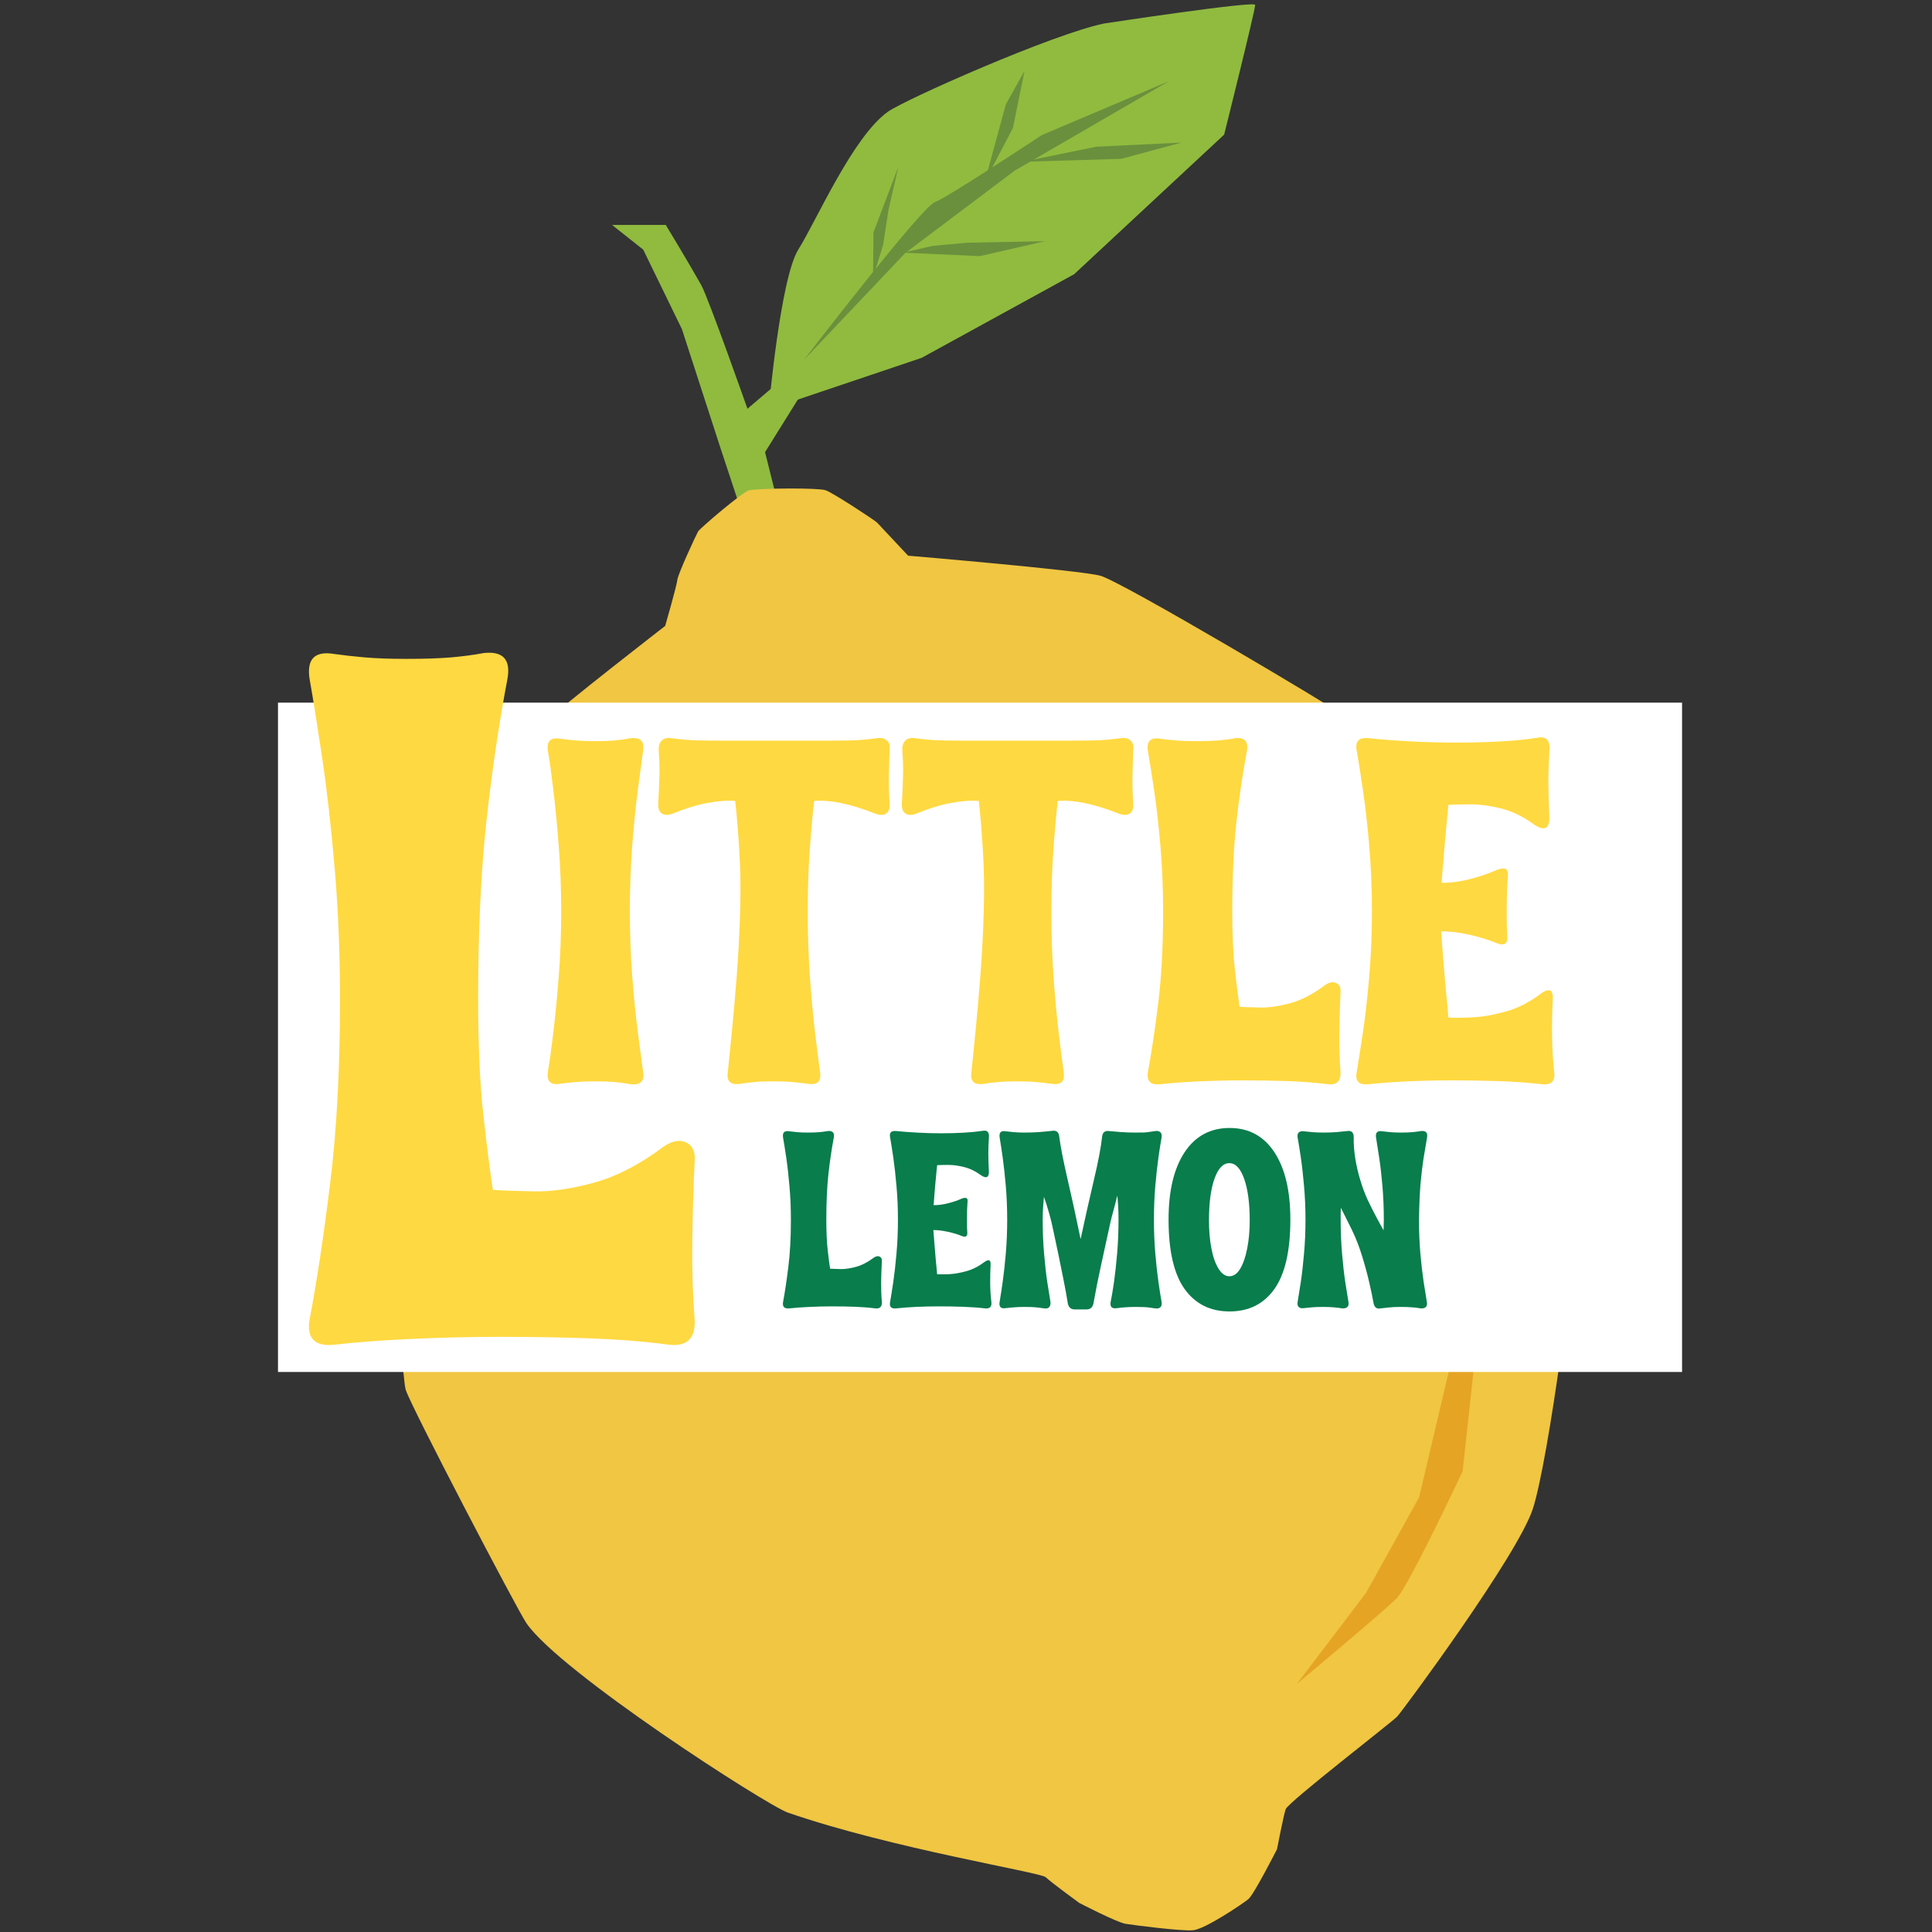 <svg xmlns="http://www.w3.org/2000/svg" xmlns:xlink="http://www.w3.org/1999/xlink" width="500" zoomAndPan="magnify" viewBox="0 0 375 375" height="500" preserveAspectRatio="xMidYMid meet" version="1.0"><rect x="0" y="0" width="375" height="375" fill="#333333" stroke="none"/><defs><g/><clipPath id="ac3d5e4171"><path d="M 74.41 94 L 306.16 94 L 306.16 375 L 74.41 375 Z M 74.41 94 " clip-rule="nonzero"/></clipPath><clipPath id="e16cebc6e0"><path d="M 53.957 136.379 L 326.68 136.379 L 326.68 266.301 L 53.957 266.301 Z M 53.957 136.379 " clip-rule="nonzero"/></clipPath></defs><path fill="#90bb3f" d="M 149.203 79.461 C 149.203 79.461 151.457 53.992 154.961 48.422 C 158.465 42.852 165.484 26.617 172.305 21.715 C 175.512 19.375 204.348 6.602 214.309 4.562 C 214.309 4.562 243.559 0.113 243.625 0.949 C 243.691 1.781 237.609 26.129 237.609 26.129 L 208.488 53.227 L 178.887 69.461 Z M 149.203 79.461 " fill-opacity="1" fill-rule="nonzero"/><path fill="#6a903d" d="M 156.051 69.844 C 156.051 69.844 178.766 40.281 181.414 39.266 C 184.059 38.25 202.215 26.219 202.215 26.219 L 226.863 15.77 L 196.93 33.137 L 175.699 49.121 Z M 156.051 69.844 " fill-opacity="1" fill-rule="nonzero"/><path fill="#6a903d" d="M 171.414 47.52 L 172.461 40.738 L 174.363 32.391 L 169.535 45.113 L 169.461 53.875 Z M 171.414 47.52 " fill-opacity="1" fill-rule="nonzero"/><path fill="#6a903d" d="M 191.141 35.273 L 195.238 20.242 L 198.859 13.77 L 196.613 24.844 Z M 191.141 35.273 " fill-opacity="1" fill-rule="nonzero"/><path fill="#6a903d" d="M 175.285 49.039 L 190.191 49.715 L 202.82 46.82 L 187.652 47.113 L 180.992 47.73 Z M 175.285 49.039 " fill-opacity="1" fill-rule="nonzero"/><path fill="#6a903d" d="M 198.461 31.406 L 217.637 30.828 L 229.336 27.676 L 212.789 28.477 Z M 198.461 31.406 " fill-opacity="1" fill-rule="nonzero"/><path fill="#90bb3f" d="M 118.805 43.664 L 129.23 43.664 C 129.23 43.664 133.957 51.469 136.117 55.348 C 137.508 57.844 145.082 79.34 145.082 79.34 L 151.043 74.266 L 156.352 75.168 L 148.496 87.762 L 153.848 109.168 L 148.008 111.672 L 139.875 87.055 L 132.363 63.891 L 124.848 48.453 Z M 118.805 43.664 " fill-opacity="1" fill-rule="nonzero"/><g clip-path="url(#ac3d5e4171)"><path fill="#f0c642" d="M 298.402 190.539 C 297.516 187.648 263.68 141.039 261.477 139.297 C 259.273 137.551 217.652 112.828 213.562 111.746 C 209.473 110.664 176.266 107.859 176.266 107.859 C 176.266 107.859 170.664 101.883 170.25 101.445 C 169.836 101.008 161.668 95.633 160.238 95.152 C 158.809 94.672 147.926 94.738 145.453 95.152 C 144.25 95.348 135.852 102.566 135.516 103.129 C 135.176 103.695 131.539 111.492 131.457 112.617 C 131.379 113.625 129.109 121.492 129.109 121.492 C 129.109 121.492 108.812 137.207 105.844 140.176 C 102.875 143.145 76.875 184.07 74.785 206.07 C 74.418 210.02 77.793 266.629 78.746 269.75 C 79.699 272.871 100.344 312.367 102.16 315.027 C 108.551 324.465 148.766 350.367 152.91 351.82 C 172.996 358.781 201.996 363.422 202.965 364.359 C 203.934 365.301 209.461 369.344 209.461 369.344 C 209.461 369.344 216.773 373.141 218.48 373.414 C 220.188 373.684 229.152 374.84 231.516 374.668 C 233.875 374.496 241.227 369.504 242.309 368.617 C 243.391 367.73 247.863 358.938 247.863 358.938 C 247.863 358.938 249.203 352.023 249.562 351.141 C 250.148 349.715 270.184 334.262 271.195 333.18 C 272.211 332.098 294.5 302.02 297.508 292.906 C 300.512 283.797 306.18 242.281 306.18 230.5 C 306.145 227.035 299.289 193.426 298.402 190.539 Z M 298.402 190.539 " fill-opacity="1" fill-rule="nonzero"/></g><path fill="#e6a424" d="M 279.465 218.102 L 282.473 241.059 L 281.719 264.051 L 275.453 290.621 L 265.16 309.156 L 251.75 326.816 C 251.75 326.816 268.754 312.637 271.113 310.207 C 273.473 307.781 283.895 285.57 283.895 285.57 L 287.93 248.434 Z M 279.465 218.102 " fill-opacity="1" fill-rule="nonzero"/><path fill="#e6a423" d="M 114.195 165.988 C 114.285 165.566 115.293 163.176 115.293 163.176 L 116.422 158.469 C 116.422 158.469 114.871 155.875 114 155.461 C 112.875 154.973 109.152 157.621 109.152 157.621 L 106.145 161.898 C 106.145 161.898 105.34 167.59 106.379 168.094 C 107.93 168.734 109.543 169 111.219 168.883 C 111.219 168.883 114.047 166.703 114.195 165.988 Z M 114.195 165.988 " fill-opacity="1" fill-rule="nonzero"/><path fill="#e6a423" d="M 123.531 154.836 C 124.375 155.824 127.164 155.297 127.164 155.297 C 127.164 155.297 130.051 152.145 129.973 151.168 C 129.973 150.695 130.07 148.258 129.141 146.613 C 128.629 145.711 126.613 145.777 126.613 145.777 C 126.613 145.777 123.992 146.844 123.105 148.738 C 122.219 150.633 122.246 151.086 122.246 151.086 C 122.246 151.086 122.699 153.859 123.531 154.836 Z M 123.531 154.836 " fill-opacity="1" fill-rule="nonzero"/><path fill="#e6a423" d="M 124.66 162.395 C 123.496 161.641 120.727 163.145 120.727 163.145 C 120.727 163.145 118.633 167.363 119 168.363 C 119.172 168.844 119.75 171.418 121.211 172.832 C 122.016 173.582 124.105 172.867 124.105 172.867 C 124.105 172.867 126.531 170.898 126.906 168.637 C 127.285 166.371 127.117 165.906 127.117 165.906 C 127.117 165.906 125.824 163.145 124.66 162.395 Z M 124.66 162.395 " fill-opacity="1" fill-rule="nonzero"/><path fill="#e6a423" d="M 101.559 196.109 C 100.055 194.086 96.57 196.988 96.57 196.988 C 96.57 196.988 94.508 201.078 94.652 202.184 C 94.719 202.711 95.652 205.664 96.75 206.426 C 97.848 207.184 100.867 205.672 101.906 205.102 C 102.703 204.68 102.973 200.75 102.973 200.75 Z M 101.559 196.109 " fill-opacity="1" fill-rule="nonzero"/><g clip-path="url(#e16cebc6e0)"><path fill="#ffffff" d="M 53.957 136.379 L 326.488 136.379 L 326.488 266.301 L 53.957 266.301 Z M 53.957 136.379 " fill-opacity="1" fill-rule="nonzero"/></g><g fill="#ffd941" fill-opacity="1"><g transform="translate(56.871, 260.434)"><g><path d="M 7.984 0.578 C 4.18 0.953 2.598 -0.695 3.234 -4.375 C 4.629 -11.727 5.957 -20.539 7.219 -30.812 C 8.488 -41.082 9.125 -53 9.125 -66.562 C 9.125 -75.438 8.773 -83.93 8.078 -92.047 C 7.379 -100.16 6.555 -107.383 5.609 -113.719 C 4.66 -120.062 3.867 -125.008 3.234 -128.562 C 2.598 -132.488 4.18 -134.133 7.984 -133.5 C 9.766 -133.25 11.766 -133.023 13.984 -132.828 C 16.203 -132.641 18.895 -132.547 22.062 -132.547 C 25.477 -132.547 28.328 -132.641 30.609 -132.828 C 32.898 -133.023 35.055 -133.312 37.078 -133.688 C 40.754 -134.07 42.273 -132.426 41.641 -128.75 C 39.992 -120.125 38.629 -110.898 37.547 -101.078 C 36.473 -91.254 35.938 -79.75 35.938 -66.562 C 35.938 -57.438 36.285 -49.797 36.984 -43.641 C 37.68 -37.492 38.285 -32.773 38.797 -29.484 C 40.691 -29.348 43.352 -29.25 46.781 -29.188 C 50.207 -29.125 54.102 -29.691 58.469 -30.891 C 62.844 -32.098 67.316 -34.414 71.891 -37.844 C 73.535 -38.988 74.988 -39.273 76.25 -38.703 C 77.52 -38.129 78.094 -36.957 77.969 -35.188 C 77.719 -29.988 77.562 -24.691 77.5 -19.297 C 77.438 -13.91 77.594 -8.875 77.969 -4.188 C 78.094 -0.633 76.445 0.953 73.031 0.578 C 68.207 -0.055 63.102 -0.469 57.719 -0.656 C 52.332 -0.852 46.469 -0.953 40.125 -0.953 C 34.551 -0.953 28.91 -0.82 23.203 -0.562 C 17.492 -0.312 12.422 0.066 7.984 0.578 Z M 7.984 0.578 "/></g></g></g><g fill="#ffd941" fill-opacity="1"><g transform="translate(104.553, 210.169)"><g><path d="M 17.891 0.281 C 16.867 0.094 15.832 -0.047 14.781 -0.141 C 13.738 -0.234 12.426 -0.281 10.844 -0.281 C 9.383 -0.281 8.129 -0.234 7.078 -0.141 C 6.035 -0.047 5.07 0.062 4.188 0.188 C 2.281 0.508 1.488 -0.312 1.812 -2.281 C 2.125 -4.062 2.469 -6.535 2.844 -9.703 C 3.227 -12.879 3.578 -16.492 3.891 -20.547 C 4.211 -24.609 4.375 -28.859 4.375 -33.297 C 4.375 -37.734 4.211 -41.984 3.891 -46.047 C 3.578 -50.109 3.227 -53.723 2.844 -56.891 C 2.469 -60.066 2.125 -62.539 1.812 -64.312 C 1.488 -66.281 2.281 -67.102 4.188 -66.781 C 5.07 -66.656 6.035 -66.547 7.078 -66.453 C 8.129 -66.359 9.383 -66.312 10.844 -66.312 C 12.426 -66.312 13.738 -66.359 14.781 -66.453 C 15.832 -66.547 16.867 -66.691 17.891 -66.891 C 19.785 -67.078 20.578 -66.25 20.266 -64.406 C 20.016 -62.633 19.68 -60.16 19.266 -56.984 C 18.848 -53.816 18.484 -50.203 18.172 -46.141 C 17.859 -42.078 17.703 -37.797 17.703 -33.297 C 17.703 -28.859 17.859 -24.609 18.172 -20.547 C 18.484 -16.492 18.848 -12.879 19.266 -9.703 C 19.68 -6.535 20.016 -4.031 20.266 -2.188 C 20.578 -0.344 19.785 0.477 17.891 0.281 Z M 17.891 0.281 "/></g></g></g><g fill="#ffd941" fill-opacity="1"><g transform="translate(126.626, 210.169)"><g><path d="M 17.125 0.188 C 15.156 0.508 14.332 -0.281 14.656 -2.188 C 14.844 -4.031 15.094 -6.535 15.406 -9.703 C 15.727 -12.879 16.047 -16.492 16.359 -20.547 C 16.68 -24.609 16.906 -28.859 17.031 -33.297 C 17.156 -37.422 17.102 -41.305 16.875 -44.953 C 16.656 -48.598 16.391 -51.848 16.078 -54.703 C 14.492 -54.828 12.688 -54.695 10.656 -54.312 C 8.625 -53.938 6.375 -53.242 3.906 -52.234 C 3.07 -51.91 2.383 -51.922 1.844 -52.266 C 1.312 -52.617 1.078 -53.273 1.141 -54.234 C 1.266 -56.516 1.344 -58.352 1.375 -59.75 C 1.406 -61.145 1.359 -62.695 1.234 -64.406 C 1.172 -65.301 1.359 -65.969 1.797 -66.406 C 2.242 -66.852 2.879 -67.016 3.703 -66.891 C 5.609 -66.629 7.305 -66.484 8.797 -66.453 C 10.285 -66.422 12.109 -66.406 14.266 -66.406 L 33.016 -66.406 C 35.234 -66.406 37.07 -66.422 38.531 -66.453 C 39.988 -66.484 41.672 -66.629 43.578 -66.891 C 44.398 -67.016 45.047 -66.867 45.516 -66.453 C 45.992 -66.047 46.172 -65.395 46.047 -64.5 C 45.984 -62.852 45.938 -61.203 45.906 -59.547 C 45.875 -57.898 45.922 -56.098 46.047 -54.141 C 46.109 -53.242 45.883 -52.617 45.375 -52.266 C 44.875 -51.922 44.176 -51.91 43.281 -52.234 C 38.469 -54.141 34.504 -54.961 31.391 -54.703 C 31.078 -51.848 30.789 -48.598 30.531 -44.953 C 30.281 -41.305 30.156 -37.422 30.156 -33.297 C 30.156 -28.859 30.297 -24.609 30.578 -20.547 C 30.867 -16.492 31.203 -12.879 31.578 -9.703 C 31.961 -6.535 32.281 -4.031 32.531 -2.188 C 32.852 -0.281 32.062 0.508 30.156 0.188 C 29.207 0.062 28.223 -0.047 27.203 -0.141 C 26.191 -0.234 24.926 -0.281 23.406 -0.281 C 21.945 -0.281 20.738 -0.234 19.781 -0.141 C 18.832 -0.047 17.945 0.062 17.125 0.188 Z M 17.125 0.188 "/></g></g></g><g fill="#ffd941" fill-opacity="1"><g transform="translate(173.912, 210.169)"><g><path d="M 17.125 0.188 C 15.156 0.508 14.332 -0.281 14.656 -2.188 C 14.844 -4.031 15.094 -6.535 15.406 -9.703 C 15.727 -12.879 16.047 -16.492 16.359 -20.547 C 16.68 -24.609 16.906 -28.859 17.031 -33.297 C 17.156 -37.422 17.102 -41.305 16.875 -44.953 C 16.656 -48.598 16.391 -51.848 16.078 -54.703 C 14.492 -54.828 12.688 -54.695 10.656 -54.312 C 8.625 -53.938 6.375 -53.242 3.906 -52.234 C 3.07 -51.91 2.383 -51.922 1.844 -52.266 C 1.312 -52.617 1.078 -53.273 1.141 -54.234 C 1.266 -56.516 1.344 -58.352 1.375 -59.75 C 1.406 -61.145 1.359 -62.695 1.234 -64.406 C 1.172 -65.301 1.359 -65.969 1.797 -66.406 C 2.242 -66.852 2.879 -67.016 3.703 -66.891 C 5.609 -66.629 7.305 -66.484 8.797 -66.453 C 10.285 -66.422 12.109 -66.406 14.266 -66.406 L 33.016 -66.406 C 35.234 -66.406 37.07 -66.422 38.531 -66.453 C 39.988 -66.484 41.672 -66.629 43.578 -66.891 C 44.398 -67.016 45.047 -66.867 45.516 -66.453 C 45.992 -66.047 46.172 -65.395 46.047 -64.5 C 45.984 -62.852 45.938 -61.203 45.906 -59.547 C 45.875 -57.898 45.922 -56.098 46.047 -54.141 C 46.109 -53.242 45.883 -52.617 45.375 -52.266 C 44.875 -51.922 44.176 -51.91 43.281 -52.234 C 38.469 -54.141 34.504 -54.961 31.391 -54.703 C 31.078 -51.848 30.789 -48.598 30.531 -44.953 C 30.281 -41.305 30.156 -37.422 30.156 -33.297 C 30.156 -28.859 30.297 -24.609 30.578 -20.547 C 30.867 -16.492 31.203 -12.879 31.578 -9.703 C 31.961 -6.535 32.281 -4.031 32.531 -2.188 C 32.852 -0.281 32.062 0.508 30.156 0.188 C 29.207 0.062 28.223 -0.047 27.203 -0.141 C 26.191 -0.234 24.926 -0.281 23.406 -0.281 C 21.945 -0.281 20.738 -0.234 19.781 -0.141 C 18.832 -0.047 17.945 0.062 17.125 0.188 Z M 17.125 0.188 "/></g></g></g><g fill="#ffd941" fill-opacity="1"><g transform="translate(221.198, 210.169)"><g><path d="M 4 0.281 C 2.094 0.477 1.301 -0.344 1.625 -2.188 C 2.312 -5.863 2.973 -10.27 3.609 -15.406 C 4.242 -20.551 4.562 -26.516 4.562 -33.297 C 4.562 -37.734 4.383 -41.984 4.031 -46.047 C 3.688 -50.109 3.273 -53.723 2.797 -56.891 C 2.328 -60.066 1.938 -62.539 1.625 -64.312 C 1.301 -66.281 2.094 -67.102 4 -66.781 C 4.883 -66.656 5.879 -66.547 6.984 -66.453 C 8.098 -66.359 9.445 -66.312 11.031 -66.312 C 12.75 -66.312 14.176 -66.359 15.312 -66.453 C 16.457 -66.547 17.535 -66.691 18.547 -66.891 C 20.391 -67.078 21.148 -66.25 20.828 -64.406 C 20.004 -60.094 19.32 -55.477 18.781 -50.562 C 18.25 -45.645 17.984 -39.891 17.984 -33.297 C 17.984 -28.734 18.156 -24.91 18.5 -21.828 C 18.852 -18.754 19.156 -16.395 19.406 -14.75 C 20.352 -14.688 21.68 -14.641 23.391 -14.609 C 25.109 -14.578 27.062 -14.859 29.25 -15.453 C 31.438 -16.055 33.676 -17.219 35.969 -18.938 C 36.789 -19.508 37.52 -19.648 38.156 -19.359 C 38.789 -19.078 39.07 -18.488 39 -17.594 C 38.875 -15 38.797 -12.352 38.766 -9.656 C 38.734 -6.957 38.812 -4.438 39 -2.094 C 39.07 -0.312 38.25 0.477 36.531 0.281 C 34.125 -0.031 31.57 -0.234 28.875 -0.328 C 26.176 -0.422 23.242 -0.469 20.078 -0.469 C 17.285 -0.469 14.461 -0.406 11.609 -0.281 C 8.754 -0.156 6.219 0.031 4 0.281 Z M 4 0.281 "/></g></g></g><g fill="#ffd941" fill-opacity="1"><g transform="translate(261.729, 210.169)"><g><path d="M 3.906 0.281 C 2 0.477 1.238 -0.344 1.625 -2.188 C 1.938 -4.031 2.328 -6.535 2.797 -9.703 C 3.273 -12.879 3.688 -16.492 4.031 -20.547 C 4.383 -24.609 4.562 -28.859 4.562 -33.297 C 4.562 -37.734 4.383 -41.984 4.031 -46.047 C 3.688 -50.109 3.273 -53.738 2.797 -56.938 C 2.328 -60.145 1.938 -62.633 1.625 -64.406 C 1.238 -66.25 2 -67.078 3.906 -66.891 C 6.375 -66.629 9.098 -66.422 12.078 -66.266 C 15.055 -66.109 18.051 -66.031 21.062 -66.031 C 24.082 -66.031 26.957 -66.109 29.688 -66.266 C 32.414 -66.422 34.758 -66.66 36.719 -66.984 C 38.438 -67.297 39.195 -66.438 39 -64.406 C 38.875 -62.25 38.812 -60.234 38.812 -58.359 C 38.812 -56.492 38.875 -54.195 39 -51.469 C 39 -49.312 38.051 -48.836 36.156 -50.047 C 34 -51.629 31.844 -52.691 29.688 -53.234 C 27.531 -53.773 25.562 -54.047 23.781 -54.047 C 22.008 -54.047 20.551 -54.008 19.406 -53.938 C 19.406 -53.938 19.328 -53.145 19.172 -51.562 C 19.016 -49.977 18.836 -48.031 18.641 -45.719 C 18.453 -43.406 18.266 -41.102 18.078 -38.812 C 19.91 -38.812 21.797 -39.066 23.734 -39.578 C 25.672 -40.086 27.336 -40.66 28.734 -41.297 C 29.555 -41.609 30.156 -41.672 30.531 -41.484 C 30.914 -41.297 31.047 -40.723 30.922 -39.766 C 30.859 -38.879 30.812 -37.973 30.781 -37.047 C 30.75 -36.129 30.734 -35.164 30.734 -34.156 C 30.734 -33.27 30.734 -32.363 30.734 -31.438 C 30.734 -30.52 30.766 -29.617 30.828 -28.734 C 31.016 -26.953 30.254 -26.441 28.547 -27.203 C 27.148 -27.773 25.469 -28.285 23.5 -28.734 C 21.531 -29.18 19.691 -29.406 17.984 -29.406 C 18.109 -27.688 18.25 -25.859 18.406 -23.922 C 18.562 -21.992 18.719 -20.172 18.875 -18.453 C 19.039 -16.742 19.172 -15.348 19.266 -14.266 C 19.359 -13.191 19.406 -12.656 19.406 -12.656 C 20.551 -12.594 22.102 -12.609 24.062 -12.703 C 26.031 -12.797 28.203 -13.176 30.578 -13.844 C 32.961 -14.508 35.266 -15.695 37.484 -17.406 C 39.004 -18.426 39.734 -18.047 39.672 -16.266 C 39.547 -13.984 39.5 -11.555 39.531 -8.984 C 39.562 -6.422 39.703 -4.125 39.953 -2.094 C 40.148 -0.312 39.359 0.477 37.578 0.281 C 34.91 -0.031 32.086 -0.234 29.109 -0.328 C 26.129 -0.422 23.211 -0.469 20.359 -0.469 C 14.078 -0.469 8.594 -0.219 3.906 0.281 Z M 3.906 0.281 "/></g></g></g><g fill="#097d4c" fill-opacity="1"><g transform="translate(151.17, 253.815)"><g><path d="M 2.047 0.141 C 1.066 0.242 0.66 -0.176 0.828 -1.125 C 1.18 -3.008 1.52 -5.266 1.844 -7.891 C 2.176 -10.523 2.344 -13.582 2.344 -17.062 C 2.344 -19.344 2.25 -21.52 2.062 -23.594 C 1.883 -25.676 1.676 -27.531 1.438 -29.156 C 1.195 -30.781 0.992 -32.051 0.828 -32.969 C 0.66 -33.977 1.066 -34.398 2.047 -34.234 C 2.504 -34.172 3.016 -34.113 3.578 -34.062 C 4.148 -34.008 4.844 -33.984 5.656 -33.984 C 6.531 -33.984 7.258 -34.008 7.844 -34.062 C 8.438 -34.113 8.992 -34.188 9.516 -34.281 C 10.453 -34.375 10.836 -33.953 10.672 -33.016 C 10.254 -30.805 9.906 -28.441 9.625 -25.922 C 9.352 -23.398 9.219 -20.445 9.219 -17.062 C 9.219 -14.727 9.305 -12.77 9.484 -11.188 C 9.66 -9.613 9.816 -8.406 9.953 -7.562 C 10.43 -7.531 11.109 -7.504 11.984 -7.484 C 12.867 -7.473 13.867 -7.617 14.984 -7.922 C 16.109 -8.234 17.258 -8.828 18.438 -9.703 C 18.852 -9.992 19.223 -10.066 19.547 -9.922 C 19.879 -9.773 20.031 -9.473 20 -9.016 C 19.926 -7.68 19.879 -6.32 19.859 -4.938 C 19.848 -3.562 19.895 -2.273 20 -1.078 C 20.031 -0.16 19.602 0.242 18.719 0.141 C 17.488 -0.016 16.18 -0.117 14.797 -0.172 C 13.422 -0.223 11.922 -0.25 10.297 -0.25 C 8.859 -0.25 7.406 -0.211 5.938 -0.141 C 4.477 -0.078 3.18 0.016 2.047 0.141 Z M 2.047 0.141 "/></g></g></g><g fill="#097d4c" fill-opacity="1"><g transform="translate(171.946, 253.815)"><g><path d="M 2 0.141 C 1.02 0.242 0.629 -0.176 0.828 -1.125 C 0.992 -2.062 1.195 -3.344 1.438 -4.969 C 1.676 -6.594 1.883 -8.445 2.062 -10.531 C 2.25 -12.613 2.344 -14.789 2.344 -17.062 C 2.344 -19.344 2.25 -21.52 2.062 -23.594 C 1.883 -25.676 1.676 -27.539 1.438 -29.188 C 1.195 -30.832 0.992 -32.109 0.828 -33.016 C 0.629 -33.953 1.02 -34.375 2 -34.281 C 3.27 -34.156 4.664 -34.051 6.188 -33.969 C 7.719 -33.883 9.254 -33.844 10.797 -33.844 C 12.348 -33.844 13.82 -33.883 15.219 -33.969 C 16.613 -34.051 17.816 -34.172 18.828 -34.328 C 19.703 -34.492 20.094 -34.055 20 -33.016 C 19.926 -31.91 19.891 -30.879 19.891 -29.922 C 19.891 -28.961 19.926 -27.781 20 -26.375 C 20 -25.27 19.508 -25.031 18.531 -25.656 C 17.426 -26.469 16.32 -27.008 15.219 -27.281 C 14.113 -27.562 13.102 -27.703 12.188 -27.703 C 11.281 -27.703 10.535 -27.688 9.953 -27.656 C 9.953 -27.656 9.91 -27.25 9.828 -26.438 C 9.742 -25.625 9.648 -24.625 9.547 -23.438 C 9.453 -22.25 9.359 -21.066 9.266 -19.891 C 10.203 -19.891 11.164 -20.02 12.156 -20.281 C 13.156 -20.539 14.016 -20.836 14.734 -21.172 C 15.148 -21.328 15.457 -21.352 15.656 -21.25 C 15.852 -21.156 15.914 -20.867 15.844 -20.391 C 15.812 -19.93 15.785 -19.461 15.766 -18.984 C 15.754 -18.516 15.75 -18.02 15.75 -17.5 C 15.75 -17.051 15.75 -16.586 15.75 -16.109 C 15.75 -15.641 15.766 -15.18 15.797 -14.734 C 15.898 -13.816 15.508 -13.555 14.625 -13.953 C 13.914 -14.242 13.055 -14.5 12.047 -14.719 C 11.035 -14.945 10.094 -15.062 9.219 -15.062 C 9.281 -14.188 9.352 -13.254 9.438 -12.266 C 9.52 -11.273 9.598 -10.336 9.672 -9.453 C 9.754 -8.578 9.82 -7.863 9.875 -7.312 C 9.926 -6.758 9.953 -6.484 9.953 -6.484 C 10.535 -6.453 11.328 -6.457 12.328 -6.5 C 13.336 -6.551 14.453 -6.75 15.672 -7.094 C 16.891 -7.438 18.07 -8.047 19.219 -8.922 C 20 -9.441 20.367 -9.25 20.328 -8.344 C 20.266 -7.164 20.238 -5.922 20.25 -4.609 C 20.27 -3.297 20.348 -2.117 20.484 -1.078 C 20.578 -0.16 20.172 0.242 19.266 0.141 C 17.898 -0.016 16.453 -0.117 14.922 -0.172 C 13.391 -0.223 11.895 -0.25 10.438 -0.25 C 7.219 -0.25 4.406 -0.117 2 0.141 Z M 2 0.141 "/></g></g></g><g fill="#097d4c" fill-opacity="1"><g transform="translate(193.307, 253.815)"><g><path d="M 17.562 0.344 L 15.312 0.344 C 14.562 0.344 14.109 -0.047 13.953 -0.828 C 13.723 -2.297 13.441 -3.848 13.109 -5.484 C 12.785 -7.129 12.469 -8.695 12.156 -10.188 C 11.852 -11.688 11.586 -12.941 11.359 -13.953 C 11.035 -15.578 10.703 -17 10.359 -18.219 C 10.016 -19.438 9.664 -20.547 9.312 -21.547 L 9.312 -21.406 C 9.25 -20.688 9.191 -19.969 9.141 -19.25 C 9.098 -18.539 9.078 -17.812 9.078 -17.062 C 9.078 -14.789 9.164 -12.613 9.344 -10.531 C 9.52 -8.445 9.727 -6.594 9.969 -4.969 C 10.219 -3.344 10.422 -2.078 10.578 -1.172 C 10.641 -0.742 10.57 -0.398 10.375 -0.141 C 10.188 0.117 9.848 0.211 9.359 0.141 C 8.742 0.047 8.207 -0.02 7.75 -0.062 C 7.301 -0.113 6.57 -0.141 5.562 -0.141 C 4.75 -0.141 4.055 -0.113 3.484 -0.062 C 2.922 -0.02 2.395 0.031 1.906 0.094 C 0.926 0.258 0.535 -0.176 0.734 -1.219 C 0.891 -2.125 1.082 -3.379 1.312 -4.984 C 1.539 -6.598 1.742 -8.445 1.922 -10.531 C 2.098 -12.613 2.188 -14.789 2.188 -17.062 C 2.188 -19.344 2.098 -21.52 1.922 -23.594 C 1.742 -25.676 1.539 -27.531 1.312 -29.156 C 1.082 -30.781 0.891 -32.051 0.734 -32.969 C 0.566 -33.977 0.957 -34.398 1.906 -34.234 C 2.395 -34.172 2.922 -34.113 3.484 -34.062 C 4.055 -34.008 4.75 -33.984 5.562 -33.984 C 6.5 -33.984 7.43 -34.016 8.359 -34.078 C 9.285 -34.148 10.156 -34.234 10.969 -34.328 C 11.75 -34.43 12.188 -34.078 12.281 -33.266 C 12.539 -31.273 13.066 -28.566 13.859 -25.141 C 14.66 -21.711 15.52 -17.77 16.438 -13.312 C 17.344 -17.508 18.207 -21.352 19.031 -24.844 C 19.863 -28.344 20.395 -31.148 20.625 -33.266 C 20.727 -34.035 21.164 -34.375 21.938 -34.281 C 22.656 -34.219 23.438 -34.148 24.281 -34.078 C 25.125 -34.016 26.066 -33.984 27.109 -33.984 C 27.828 -33.984 28.375 -33.988 28.75 -34 C 29.125 -34.02 29.461 -34.055 29.766 -34.109 C 30.078 -34.16 30.461 -34.219 30.922 -34.281 C 31.367 -34.344 31.707 -34.258 31.938 -34.031 C 32.164 -33.812 32.234 -33.441 32.141 -32.922 C 31.973 -32.035 31.773 -30.781 31.547 -29.156 C 31.316 -27.531 31.113 -25.688 30.938 -23.625 C 30.758 -21.562 30.672 -19.375 30.672 -17.062 C 30.672 -14.789 30.758 -12.613 30.938 -10.531 C 31.113 -8.445 31.316 -6.598 31.547 -4.984 C 31.773 -3.379 31.973 -2.125 32.141 -1.219 C 32.234 -0.695 32.164 -0.32 31.938 -0.094 C 31.707 0.133 31.367 0.211 30.922 0.141 C 30.461 0.078 30.078 0.023 29.766 -0.016 C 29.461 -0.066 29.125 -0.098 28.75 -0.109 C 28.375 -0.129 27.828 -0.141 27.109 -0.141 C 26.297 -0.141 25.602 -0.113 25.031 -0.062 C 24.469 -0.02 23.957 0.031 23.5 0.094 C 22.5 0.258 22.094 -0.16 22.281 -1.172 C 22.477 -2.109 22.691 -3.379 22.922 -4.984 C 23.148 -6.598 23.352 -8.445 23.531 -10.531 C 23.707 -12.613 23.797 -14.789 23.797 -17.062 C 23.797 -17.812 23.781 -18.523 23.75 -19.203 C 23.719 -19.891 23.672 -20.578 23.609 -21.266 L 23.547 -21.75 C 23.422 -21.133 23.172 -20.148 22.797 -18.797 C 22.422 -17.453 22.039 -15.836 21.656 -13.953 C 21.258 -12.129 20.828 -10.148 20.359 -8.016 C 19.891 -5.891 19.41 -3.477 18.922 -0.781 C 18.754 -0.031 18.301 0.344 17.562 0.344 Z M 17.562 0.344 "/></g></g></g><g fill="#097d4c" fill-opacity="1"><g transform="translate(226.177, 253.815)"><g><path d="M 12.484 0.734 C 8.742 0.734 5.832 -0.719 3.75 -3.625 C 1.676 -6.539 0.641 -11.035 0.641 -17.109 C 0.641 -22.672 1.676 -27.02 3.75 -30.156 C 5.832 -33.301 8.742 -34.875 12.484 -34.875 C 16.223 -34.875 19.125 -33.301 21.188 -30.156 C 23.25 -27.02 24.281 -22.672 24.281 -17.109 C 24.281 -11.035 23.25 -6.539 21.188 -3.625 C 19.125 -0.719 16.223 0.734 12.484 0.734 Z M 12.438 -6.094 C 13.25 -6.094 13.945 -6.57 14.531 -7.531 C 15.113 -8.488 15.566 -9.785 15.891 -11.422 C 16.223 -13.066 16.391 -14.898 16.391 -16.922 C 16.391 -20.305 16.031 -23.004 15.312 -25.016 C 14.594 -27.035 13.633 -28.047 12.438 -28.047 C 11.227 -28.047 10.266 -27.035 9.547 -25.016 C 8.836 -23.004 8.484 -20.305 8.484 -16.922 C 8.484 -14.898 8.645 -13.066 8.969 -11.422 C 9.289 -9.785 9.754 -8.488 10.359 -7.531 C 10.961 -6.57 11.656 -6.094 12.438 -6.094 Z M 12.438 -6.094 "/></g></g></g><g fill="#097d4c" fill-opacity="1"><g transform="translate(251.098, 253.815)"><g><path d="M 9.406 0.141 C 8.883 0.047 8.336 -0.02 7.766 -0.062 C 7.203 -0.113 6.484 -0.141 5.609 -0.141 C 4.797 -0.141 4.102 -0.113 3.531 -0.062 C 2.969 -0.02 2.441 0.031 1.953 0.094 C 1.523 0.156 1.195 0.078 0.969 -0.141 C 0.75 -0.367 0.688 -0.711 0.781 -1.172 C 0.945 -2.109 1.148 -3.379 1.391 -4.984 C 1.629 -6.598 1.836 -8.445 2.016 -10.531 C 2.203 -12.613 2.297 -14.789 2.297 -17.062 C 2.297 -19.344 2.203 -21.52 2.016 -23.594 C 1.836 -25.676 1.629 -27.531 1.391 -29.156 C 1.148 -30.781 0.945 -32.051 0.781 -32.969 C 0.688 -33.414 0.75 -33.754 0.969 -33.984 C 1.195 -34.211 1.523 -34.297 1.953 -34.234 C 2.504 -34.172 3.086 -34.113 3.703 -34.062 C 4.316 -34.008 5.051 -33.984 5.906 -33.984 C 6.844 -33.984 7.66 -34.016 8.359 -34.078 C 9.055 -34.148 9.734 -34.219 10.391 -34.281 C 11.234 -34.414 11.656 -34.008 11.656 -33.062 C 11.625 -31.863 11.719 -30.539 11.938 -29.094 C 12.164 -27.645 12.492 -26.211 12.922 -24.797 C 13.348 -23.379 13.82 -22.102 14.344 -20.969 C 15.375 -18.82 16.41 -16.836 17.453 -15.016 L 17.5 -17.062 C 17.5 -19.344 17.41 -21.52 17.234 -23.594 C 17.055 -25.676 16.844 -27.531 16.594 -29.156 C 16.352 -30.781 16.156 -32.051 16 -32.969 C 15.832 -33.977 16.238 -34.398 17.219 -34.234 C 17.664 -34.172 18.176 -34.113 18.75 -34.062 C 19.32 -34.008 20.016 -33.984 20.828 -33.984 C 21.703 -33.984 22.43 -34.008 23.016 -34.062 C 23.598 -34.113 24.164 -34.188 24.719 -34.281 C 25.664 -34.375 26.055 -33.953 25.891 -33.016 C 25.66 -31.68 25.43 -30.316 25.203 -28.922 C 24.984 -27.523 24.789 -25.891 24.625 -24.016 C 24.469 -22.148 24.367 -19.832 24.328 -17.062 C 24.328 -14.789 24.414 -12.613 24.594 -10.531 C 24.781 -8.445 24.992 -6.594 25.234 -4.969 C 25.484 -3.344 25.688 -2.078 25.844 -1.172 C 25.938 -0.711 25.879 -0.367 25.672 -0.141 C 25.461 0.078 25.129 0.172 24.672 0.141 C 24.148 0.047 23.598 -0.02 23.016 -0.062 C 22.43 -0.113 21.703 -0.141 20.828 -0.141 C 19.91 -0.141 19.16 -0.109 18.578 -0.047 C 17.992 0.016 17.426 0.078 16.875 0.141 C 16.125 0.305 15.664 -0.047 15.5 -0.922 C 15.344 -1.836 15.082 -3.094 14.719 -4.688 C 14.363 -6.281 13.898 -8.008 13.328 -9.875 C 12.766 -11.738 12.078 -13.504 11.266 -15.172 C 10.836 -16.047 10.453 -16.82 10.109 -17.5 C 9.773 -18.188 9.461 -18.805 9.172 -19.359 C 9.141 -19.004 9.125 -18.629 9.125 -18.234 C 9.125 -17.848 9.125 -17.457 9.125 -17.062 C 9.125 -14.789 9.211 -12.613 9.391 -10.531 C 9.566 -8.445 9.773 -6.594 10.016 -4.969 C 10.266 -3.344 10.469 -2.078 10.625 -1.172 C 10.727 -0.711 10.664 -0.367 10.438 -0.141 C 10.207 0.078 9.863 0.172 9.406 0.141 Z M 9.406 0.141 "/></g></g></g></svg>